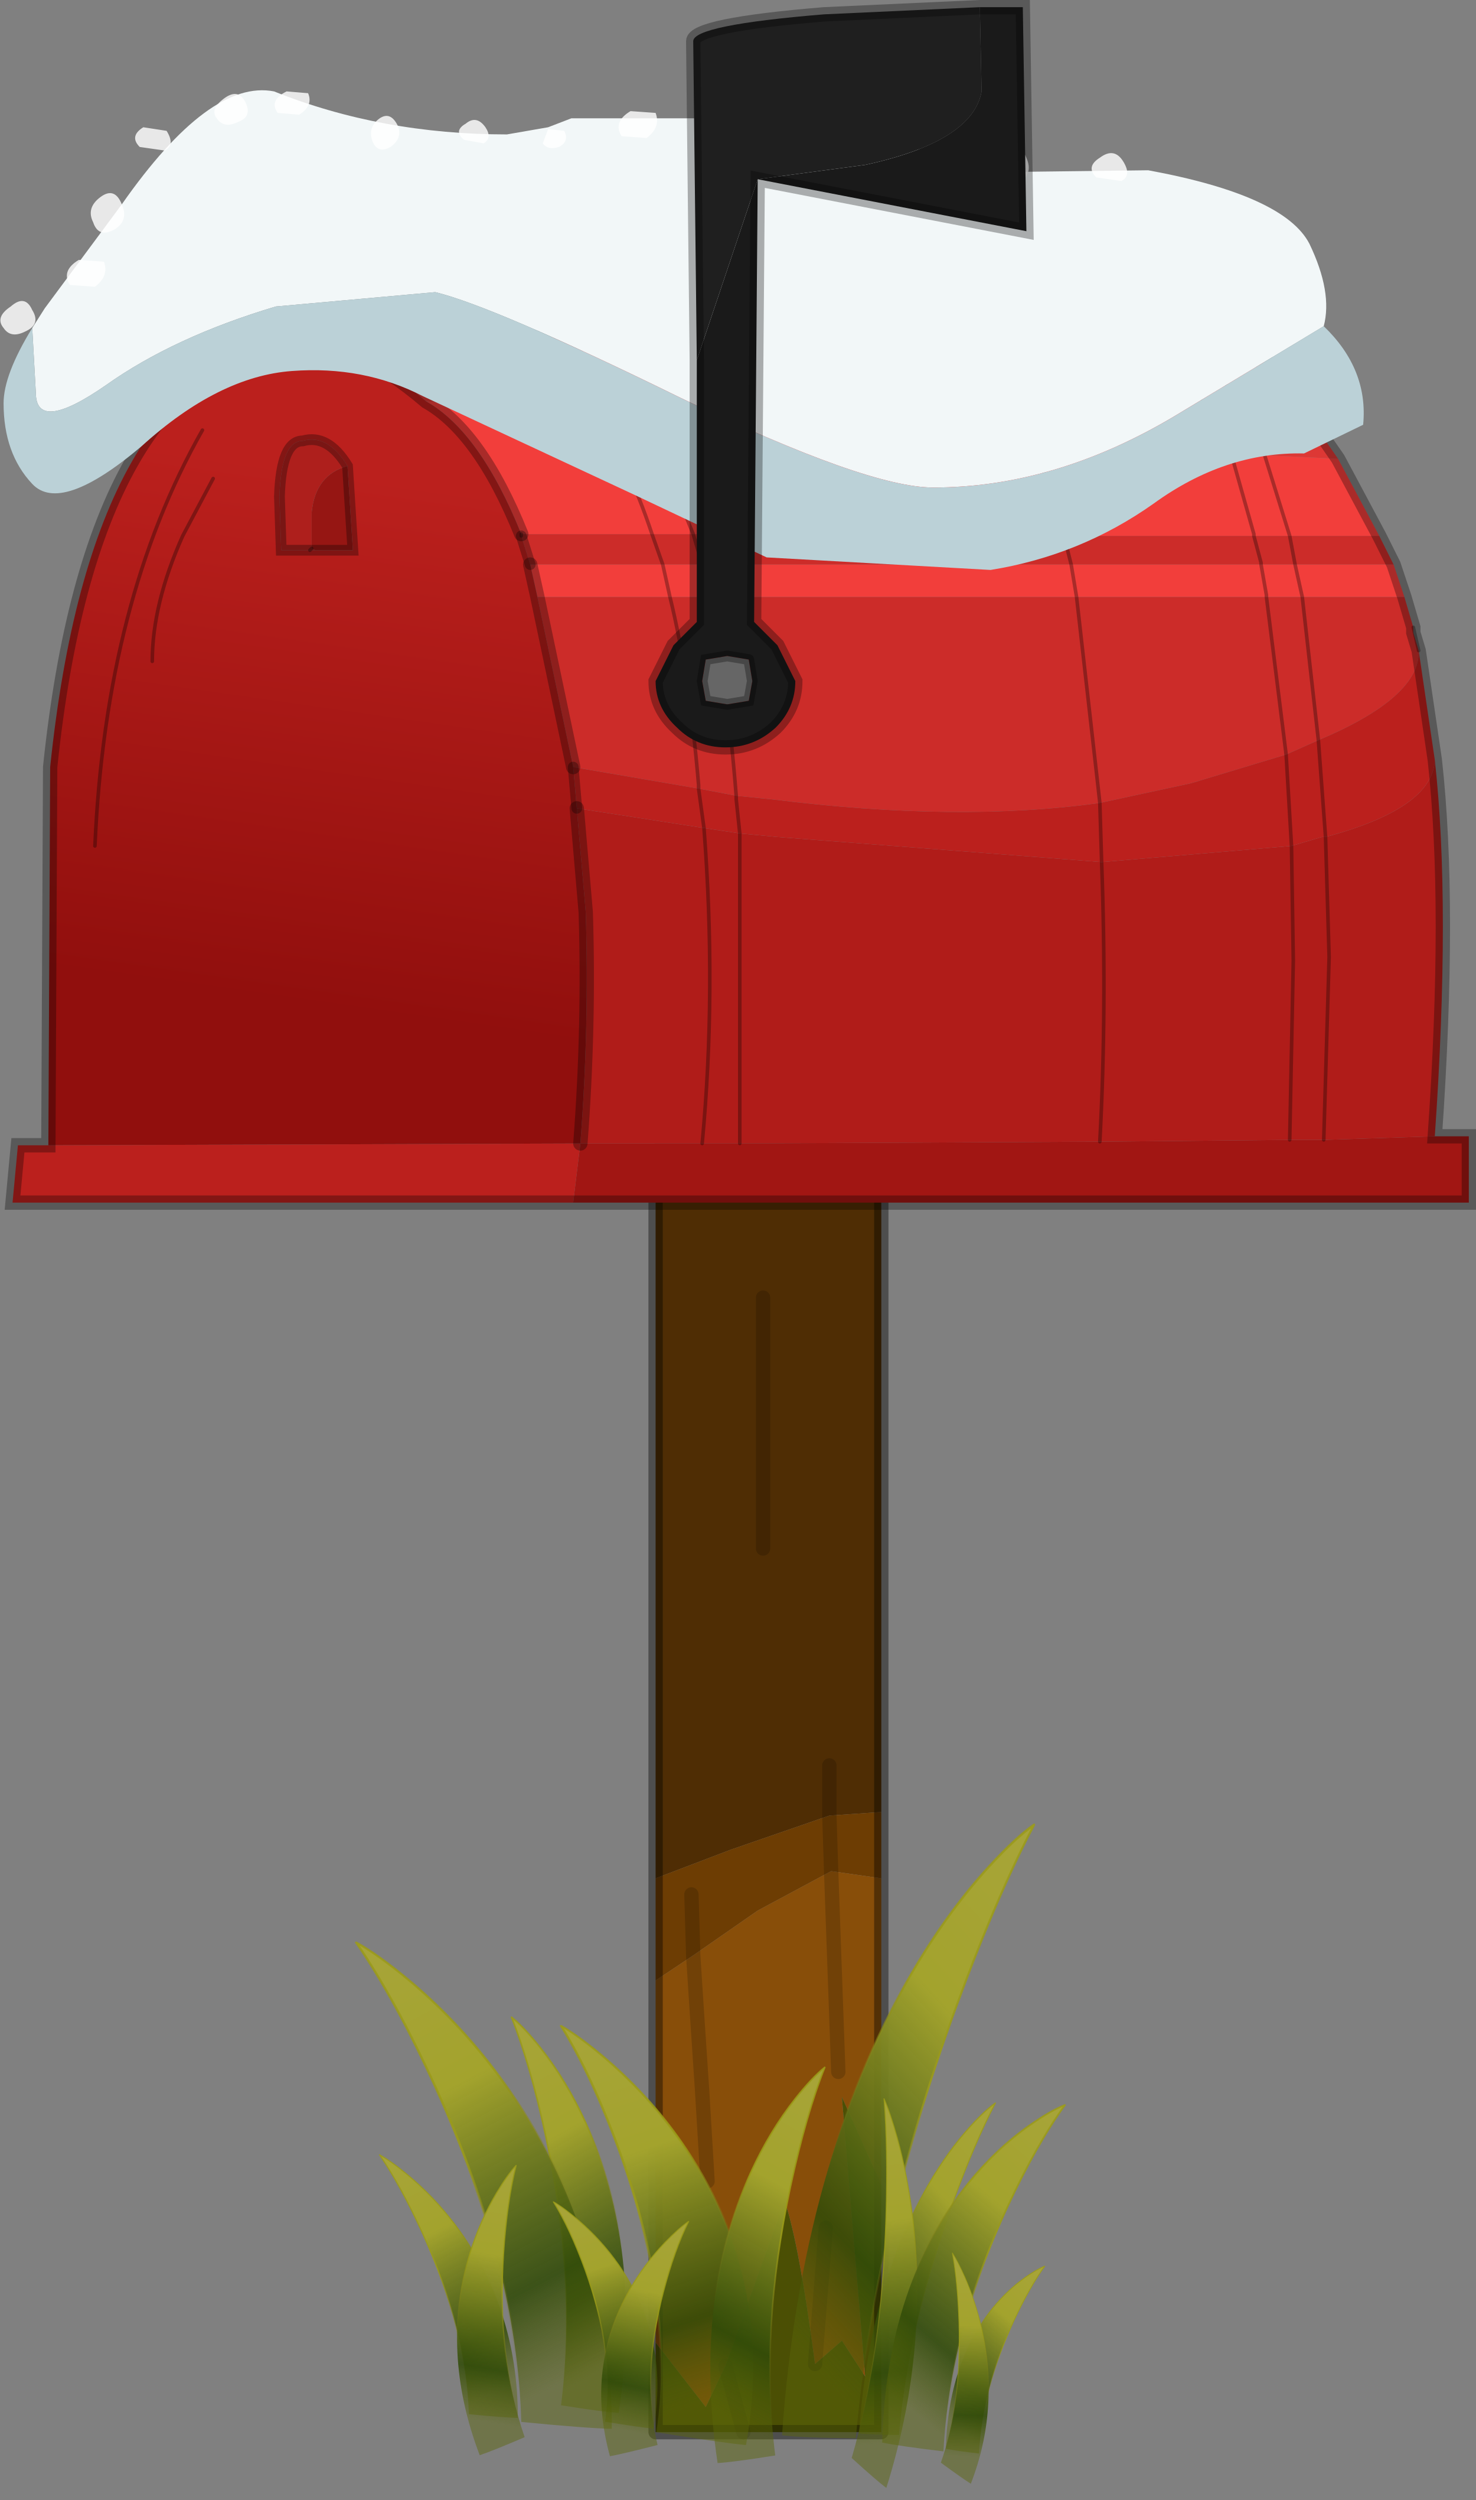 <?xml version="1.0" encoding="UTF-8" standalone="no"?>
<svg xmlns:xlink="http://www.w3.org/1999/xlink" height="69.75px" width="41.2px" xmlns="http://www.w3.org/2000/svg">
  <rect width="100%" height="100%" fill="#808080" stroke="none"/>
  <g transform="matrix(1.0, 0.0, 0.0, 1.0, 20.85, 68.0)">
    <use data-characterId="172" height="36.15" transform="matrix(1.0, 0.0, 0.0, 1.0, -2.75, -36.1)" width="6.7" xlink:href="#decoration186-shape0"/>
    <use data-characterId="174" height="138.9" transform="matrix(-0.087, 0.013, 0.0, 0.083, -3.354, -12.229)" width="37.25" xlink:href="#decoration186-sprite0"/>
    <use data-characterId="175" height="140.45" transform="matrix(0.104, 0.044, -0.025, 0.134, 4.175, -18.757)" width="40.4" xlink:href="#decoration186-sprite1"/>
    <use data-characterId="175" height="140.45" transform="matrix(-0.131, 0.02, 0.019, 0.103, -6.066, -14.576)" width="40.4" xlink:href="#decoration186-sprite1"/>
    <use data-characterId="175" height="140.45" transform="matrix(-0.134, 0.006, 0.004, 0.086, -0.233, -11.729)" width="40.4" xlink:href="#decoration186-sprite1"/>
    <use data-characterId="174" height="138.9" transform="matrix(0.087, 0.013, 0.0, 0.083, -1.046, -10.829)" width="37.25" xlink:href="#decoration186-sprite0"/>
    <use data-characterId="175" height="140.45" transform="matrix(0.088, 0.036, -0.015, 0.077, 5.626, -10.629)" width="40.4" xlink:href="#decoration186-sprite1"/>
    <use data-characterId="176" height="33.75" transform="matrix(1.0, 0.0, 0.0, 1.0, -20.85, -68.0)" width="41.2" xlink:href="#decoration186-shape2"/>
  </g>
  <defs>
    <g id="decoration186-shape0" transform="matrix(1.0, 0.0, 0.0, 1.0, 2.75, 36.1)">
      <path d="M0.45 -24.8 L0.45 -31.8 0.45 -24.8 M2.3 -17.35 L-0.45 -16.4 -2.55 -15.6 -2.55 -35.9 3.75 -35.9 3.75 -17.45 2.3 -17.35 2.3 -18.75 2.3 -17.35" fill="#4f2d04" fill-rule="evenodd" stroke="none"/>
      <path d="M2.35 -15.8 L0.3 -14.7 -1.5 -13.45 -2.55 -12.75 -2.55 -15.6 -0.45 -16.4 2.3 -17.35 2.35 -15.8 2.3 -17.35 3.75 -17.45 3.75 -15.6 2.35 -15.8 M-1.55 -15.15 L-1.5 -13.45 -1.55 -15.15" fill="#6d3d03" fill-rule="evenodd" stroke="none"/>
      <path d="M-1.5 -13.45 L0.3 -14.7 2.35 -15.8 3.75 -15.6 3.75 -7.05 2.65 -9.5 3.3 -1.7 2.65 -2.7 1.9 -2.05 Q1.45 -5.45 1.05 -6.6 L-0.6 -2.0 -1.15 -0.85 -2.55 -2.65 -2.55 -3.55 -2.55 -12.75 -1.5 -13.45 -1.4 -11.9 -1.25 -9.65 -1.1 -7.15 -1.25 -9.65 -1.4 -11.9 -1.5 -13.45 M2.55 -10.2 L2.35 -15.8 2.55 -10.2 M2.2 -5.85 L1.9 -2.05 2.2 -5.85" fill="#884e09" fill-rule="evenodd" stroke="none"/>
      <path d="M-0.6 -2.0 L1.05 -6.6 Q1.45 -5.45 1.9 -2.05 L2.65 -2.7 3.3 -1.7 2.65 -9.5 3.75 -7.05 3.75 -0.15 -0.1 -0.15 -2.55 -0.15 -2.55 -2.65 -1.15 -0.85 -0.6 -2.0 -0.1 -0.15 -0.6 -2.0" fill="#4b4f04" fill-rule="evenodd" stroke="none"/>
      <path d="M0.45 -31.8 L0.45 -24.8 M2.35 -15.8 L2.3 -17.35 2.3 -18.75 M-1.5 -13.45 L-1.55 -15.15 M-0.6 -2.0 L-0.1 -0.15 M1.9 -2.05 L2.2 -5.85 M2.35 -15.8 L2.55 -10.2 M-1.1 -7.15 L-1.25 -9.65 -1.4 -11.9 -1.5 -13.45" fill="none" stroke="#000000" stroke-linecap="round" stroke-linejoin="round" stroke-opacity="0.169" stroke-width="0.4"/>
      <path d="M-2.55 -15.6 L-2.55 -12.75 -2.55 -3.55 -2.55 -2.65 -2.55 -0.15 -0.1 -0.15 3.75 -0.15 3.75 -7.05 3.75 -15.6 3.75 -17.45 3.75 -35.9 -2.55 -35.9 -2.55 -15.6 Z" fill="none" stroke="#000000" stroke-linecap="round" stroke-linejoin="round" stroke-opacity="0.388" stroke-width="0.4"/>
    </g>
    <g id="decoration186-sprite0" transform="matrix(1.0, 0.0, 0.0, 1.0, 19.95, 114.6)">
      <use data-characterId="173" height="138.9" transform="matrix(1.0, 0.0, 0.0, 1.0, -19.95, -114.6)" width="37.25" xlink:href="#decoration186-shape1"/>
    </g>
    <g id="decoration186-shape1" transform="matrix(1.0, 0.0, 0.0, 1.0, 19.95, 114.6)">
      <path d="M-17.35 24.05 Q-25.2 -29.85 -6.75 -75.15 -0.65 -90.15 7.7 -102.5 13.1 -110.45 17.05 -114.35 11.05 -97.6 6.05 -72.6 -3.9 -22.6 1.15 18.6 -12.3 22.95 -17.35 24.05" fill="url(#decoration186-gradient0)" fill-rule="evenodd" stroke="none"/>
      <path d="M-17.35 24.05 Q-25.2 -29.85 -6.75 -75.15 -0.65 -90.15 7.7 -102.5 13.1 -110.45 17.05 -114.35 11.05 -97.6 6.05 -72.6 -3.9 -22.6 1.15 18.6" fill="none" stroke="url(#decoration186-gradient1)" stroke-linecap="round" stroke-linejoin="round" stroke-width="0.5"/>
    </g>
    <linearGradient gradientTransform="matrix(7.0E-4, 0.08, -0.021, -0.009, -3.45, -52.95)" gradientUnits="userSpaceOnUse" id="decoration186-gradient0" spreadMethod="pad" x1="-819.2" x2="819.2">
      <stop offset="0.0" stop-color="#a7a438"/>
      <stop offset="0.329" stop-color="#a3a32d"/>
      <stop offset="0.788" stop-color="#314b08" stop-opacity="0.863"/>
      <stop offset="1.0" stop-color="#5b6609" stop-opacity="0.451"/>
    </linearGradient>
    <linearGradient gradientTransform="matrix(-0.007, 0.055, -0.019, -0.04, -4.1, -57.1)" gradientUnits="userSpaceOnUse" id="decoration186-gradient1" spreadMethod="pad" x1="-819.2" x2="819.2">
      <stop offset="0.396" stop-color="#9b9b17" stop-opacity="0.851"/>
      <stop offset="1.0" stop-color="#6b6b1d" stop-opacity="0.0"/>
    </linearGradient>
    <g id="decoration186-sprite1" transform="matrix(1.0, 0.0, 0.0, 1.0, 18.45, 117.2)">
      <use data-characterId="174" height="138.9" transform="matrix(1.0, 0.0, 0.0, 1.0, -18.45, -117.2)" width="37.25" xlink:href="#decoration186-sprite0"/>
      <use data-characterId="174" height="138.9" transform="matrix(0.541, 0.0, 0.0, 0.541, 1.805, -60.213)" width="37.25" xlink:href="#decoration186-sprite0"/>
      <use data-characterId="174" height="138.9" transform="matrix(-0.541, 0.0, 0.0, 0.541, 13.945, -51.913)" width="37.25" xlink:href="#decoration186-sprite0"/>
    </g>
    <g id="decoration186-shape2" transform="matrix(1.0, 0.0, 0.0, 1.0, 20.85, 68.0)">
      <path d="M16.5 -55.2 L14.45 -55.3 Q13.05 -58.1 12.25 -58.7 13.05 -58.1 14.45 -55.3 L13.5 -55.4 Q12.05 -58.15 11.25 -58.75 12.05 -58.15 13.5 -55.4 L8.0 -55.75 Q7.15 -57.85 5.95 -58.7 L11.25 -58.75 12.25 -58.7 14.7 -57.8 16.5 -55.2 M-12.55 -58.55 L-6.55 -58.6 -5.15 -58.6 5.95 -58.7 Q7.15 -57.85 8.0 -55.75 L-2.95 -56.5 -4.3 -56.55 Q-5.25 -57.95 -6.55 -58.6 -5.25 -57.95 -4.3 -56.55 L-8.95 -56.8 Q-10.95 -58.5 -12.55 -58.55 M-2.95 -56.5 L-4.2 -57.8 -5.15 -58.6 -4.2 -57.8 -2.95 -56.5" fill="#dd3835" fill-rule="evenodd" stroke="none"/>
      <path d="M14.15 -53.05 L15.15 -53.05 17.65 -53.05 18.05 -52.25 15.3 -52.25 15.15 -53.05 15.3 -52.25 14.35 -52.25 9.05 -52.25 8.85 -53.05 9.05 -52.25 -1.25 -52.25 -1.5 -53.1 -1.25 -52.25 -2.35 -52.25 -2.65 -53.1 -2.35 -52.25 -6.05 -52.25 -6.3 -53.05 -6.3 -53.1 -2.65 -53.1 -1.5 -53.1 8.85 -53.05 14.15 -53.05 14.35 -52.3 14.35 -52.25 14.35 -52.3 14.15 -53.05 M18.35 -51.35 L18.6 -50.5 18.6 -50.35 18.75 -49.85 Q18.8 -48.55 15.95 -47.35 L15.05 -46.95 12.4 -46.15 9.85 -45.6 9.8 -46.05 9.2 -51.35 9.8 -46.05 9.85 -45.6 Q5.9 -45.05 0.7 -45.7 L-0.3 -45.8 Q-0.55 -48.95 -1.05 -51.35 -0.55 -48.95 -0.3 -45.8 L-1.35 -46.0 -4.85 -46.6 -5.85 -51.35 -2.15 -51.35 -1.05 -51.35 9.2 -51.35 14.5 -51.35 15.5 -51.35 18.35 -51.35 M14.5 -51.35 L15.05 -46.95 14.5 -51.35 M15.95 -47.35 L15.5 -51.35 15.95 -47.35 M-1.35 -46.0 L-1.35 -46.1 Q-1.6 -49.1 -2.15 -51.35 -1.6 -49.1 -1.35 -46.1 L-1.35 -46.0" fill="#cc2c29" fill-rule="evenodd" stroke="none"/>
      <path d="M14.45 -55.3 L16.5 -55.2 17.65 -53.05 15.15 -53.05 14.15 -53.05 14.15 -53.1 13.5 -55.4 14.15 -53.1 14.15 -53.05 8.85 -53.05 8.0 -55.75 8.85 -53.05 -1.5 -53.1 -2.85 -56.4 -2.95 -56.5 -2.85 -56.4 -1.5 -53.1 -2.65 -53.1 Q-3.35 -55.2 -4.3 -56.55 -3.35 -55.2 -2.65 -53.1 L-6.3 -53.1 Q-7.45 -55.95 -8.95 -56.8 L-4.3 -56.55 -2.95 -56.5 8.0 -55.75 13.5 -55.4 14.45 -55.3 15.15 -53.05 14.45 -55.3 M18.05 -52.25 L18.35 -51.35 15.5 -51.35 14.5 -51.35 9.2 -51.35 9.05 -52.25 9.2 -51.35 -1.05 -51.35 -1.25 -52.25 -1.05 -51.35 -2.15 -51.35 -2.35 -52.25 -2.15 -51.35 -5.85 -51.35 -6.05 -52.25 -2.35 -52.25 -1.25 -52.25 9.05 -52.25 14.35 -52.25 14.5 -51.4 14.5 -51.35 14.5 -51.4 14.35 -52.25 15.3 -52.25 18.05 -52.25 M15.3 -52.25 L15.5 -51.35 15.3 -52.25" fill="#f23e3b" fill-rule="evenodd" stroke="none"/>
      <path d="M19.2 -46.8 Q19.65 -42.75 19.2 -36.3 L16.1 -36.2 15.15 -36.2 9.9 -36.15 9.85 -36.15 -0.2 -36.1 -1.15 -36.1 -1.25 -36.1 -4.65 -36.1 Q-4.4 -39.35 -4.5 -42.55 L-4.75 -45.45 -1.2 -44.9 -0.2 -44.75 0.85 -44.65 9.9 -43.95 15.2 -44.4 16.05 -44.65 16.15 -44.65 Q19.15 -45.45 19.2 -46.8 M9.9 -43.95 Q10.05 -39.9 9.85 -36.15 10.05 -39.9 9.9 -43.95 M-0.2 -36.1 L-0.2 -44.75 -0.2 -36.1 M15.2 -44.4 L15.25 -41.2 15.15 -36.2 15.25 -41.2 15.2 -44.4 M16.1 -36.2 L16.25 -41.3 16.15 -44.65 16.25 -41.3 16.1 -36.2 M-1.25 -36.1 Q-0.85 -40.35 -1.2 -44.9 -0.85 -40.35 -1.25 -36.1" fill="#b01c19" fill-rule="evenodd" stroke="none"/>
      <path d="M18.75 -49.85 L19.2 -46.8 Q19.15 -45.45 16.15 -44.65 L15.95 -47.35 16.15 -44.65 16.05 -44.65 15.2 -44.4 9.9 -43.95 9.85 -45.6 9.9 -43.95 0.85 -44.65 -0.2 -44.75 -0.3 -45.7 -0.3 -45.8 -0.3 -45.7 -0.2 -44.75 -1.2 -44.9 -1.35 -46.0 -0.3 -45.8 0.7 -45.7 Q5.9 -45.05 9.85 -45.6 L12.4 -46.15 15.05 -46.95 15.2 -44.4 15.05 -46.95 15.95 -47.35 Q18.8 -48.55 18.75 -49.85 M-4.85 -34.45 L-20.5 -34.45 -20.35 -36.05 -19.5 -36.05 -4.65 -36.1 -4.85 -34.45 M-1.35 -46.0 L-1.2 -44.9 -4.75 -45.45 -4.85 -46.6 -1.35 -46.0" fill="#bb201d" fill-rule="evenodd" stroke="none"/>
      <path d="M19.2 -36.3 L20.15 -36.3 20.15 -34.45 -4.85 -34.45 -4.65 -36.1 -1.25 -36.1 -1.15 -36.1 -0.2 -36.1 9.85 -36.15 9.9 -36.15 15.15 -36.2 16.1 -36.2 19.2 -36.3" fill="#a11613" fill-rule="evenodd" stroke="none"/>
      <path d="M-12.05 -52.65 L-12.2 -52.65 -12.15 -52.7 -12.2 -52.65 -13.0 -52.65 -13.05 -54.15 Q-13.0 -55.7 -12.4 -55.7 -11.7 -55.9 -11.15 -55.0 -12.05 -54.75 -12.15 -53.7 L-12.15 -52.7 -12.05 -52.65" fill="#ae1f1c" fill-rule="evenodd" stroke="none"/>
      <path d="M-12.05 -52.65 L-12.15 -52.7 -12.15 -53.7 Q-12.05 -54.75 -11.15 -55.0 L-11.0 -52.65 -12.05 -52.65" fill="#961613" fill-rule="evenodd" stroke="none"/>
      <path d="M-19.5 -36.05 L-19.45 -46.6 Q-18.3 -57.65 -12.65 -58.55 L-12.55 -58.55 Q-10.95 -58.5 -8.95 -56.8 -7.45 -55.95 -6.3 -53.1 L-6.3 -53.05 -6.05 -52.25 -5.85 -51.35 -4.85 -46.6 -4.75 -45.45 -4.5 -42.55 Q-4.4 -39.35 -4.65 -36.1 L-19.5 -36.05 M-16.6 -49.55 Q-16.6 -51.15 -15.75 -53.05 L-14.9 -54.65 -15.75 -53.05 Q-16.6 -51.15 -16.6 -49.55 M-12.2 -52.65 L-12.05 -52.65 -11.0 -52.65 -11.15 -55.0 Q-11.7 -55.9 -12.4 -55.7 -13.0 -55.7 -13.05 -54.15 L-13.0 -52.65 -12.2 -52.65 M-18.2 -44.4 Q-17.9 -51.25 -15.2 -56.0 -17.9 -51.25 -18.2 -44.4" fill="url(#decoration186-gradient2)" fill-rule="evenodd" stroke="none"/>
      <path d="M-6.05 -52.25 L-6.3 -53.05 M-12.2 -52.65 L-12.05 -52.65 -11.0 -52.65 -11.15 -55.0 Q-11.7 -55.9 -12.4 -55.7 -13.0 -55.7 -13.05 -54.15 L-13.0 -52.65 -12.2 -52.65 M-4.85 -46.6 L-4.75 -45.45" fill="none" stroke="#000000" stroke-linecap="round" stroke-linejoin="miter-clip" stroke-miterlimit="5.0" stroke-opacity="0.302" stroke-width="0.3"/>
      <path d="M12.25 -58.7 Q13.05 -58.1 14.45 -55.3 L15.15 -53.05 15.3 -52.25 15.5 -51.35 15.95 -47.35 16.15 -44.65 16.25 -41.3 16.1 -36.2 M13.5 -55.4 L14.15 -53.1 14.15 -53.05 14.35 -52.3 14.35 -52.25 14.5 -51.4 14.5 -51.35 15.05 -46.95 15.2 -44.4 15.25 -41.2 15.15 -36.2 M18.6 -50.5 L18.75 -49.85 M9.05 -52.25 L9.2 -51.35 9.8 -46.05 9.85 -45.6 9.9 -43.95 Q10.05 -39.9 9.85 -36.15 M8.85 -53.05 L9.05 -52.25 M-1.25 -52.25 L-1.05 -51.35 Q-0.55 -48.95 -0.3 -45.8 L-0.3 -45.7 -0.2 -44.75 -0.2 -36.1 M8.0 -55.75 Q7.15 -57.85 5.95 -58.7 M8.85 -53.05 L8.0 -55.75 M-2.95 -56.5 L-2.85 -56.4 -1.5 -53.1 -1.25 -52.25 M11.25 -58.75 Q12.05 -58.15 13.5 -55.4 M-4.3 -56.55 Q-3.35 -55.2 -2.65 -53.1 L-2.35 -52.25 -2.15 -51.35 Q-1.6 -49.1 -1.35 -46.1 L-1.35 -46.0 -1.2 -44.9 Q-0.85 -40.35 -1.25 -36.1 M-4.3 -56.55 Q-5.25 -57.95 -6.55 -58.6 M-5.15 -58.6 L-4.2 -57.8 -2.95 -56.5 M-6.3 -53.05 L-6.3 -53.1 M-14.9 -54.65 L-15.75 -53.05 Q-16.6 -51.15 -16.6 -49.55 M-12.15 -52.7 L-12.2 -52.65 M-15.2 -56.0 Q-17.9 -51.25 -18.2 -44.4" fill="none" stroke="#000000" stroke-linecap="round" stroke-linejoin="miter-clip" stroke-miterlimit="5.0" stroke-opacity="0.302" stroke-width="0.1"/>
      <path d="M16.5 -55.2 L14.7 -57.8 12.25 -58.7 11.25 -58.75 5.95 -58.7 -5.15 -58.6 -6.55 -58.6 -12.55 -58.55 -12.65 -58.55 Q-18.3 -57.65 -19.45 -46.6 L-19.5 -36.05 -20.35 -36.05 -20.5 -34.45 -4.85 -34.45 20.15 -34.45 20.15 -36.3 19.2 -36.3 Q19.65 -42.75 19.2 -46.8 L18.75 -49.85 18.6 -50.35 18.6 -50.5 18.35 -51.35 18.05 -52.25 17.65 -53.05 16.5 -55.2 M-6.05 -52.25 L-5.85 -51.35 -4.85 -46.6 M-6.3 -53.1 Q-7.45 -55.95 -8.95 -56.8 -10.95 -58.5 -12.55 -58.55 M-4.75 -45.45 L-4.5 -42.55 Q-4.4 -39.35 -4.65 -36.1" fill="none" stroke="#000000" stroke-linecap="round" stroke-linejoin="miter-clip" stroke-miterlimit="5.0" stroke-opacity="0.302" stroke-width="0.4"/>
      <path d="M-19.95 -58.85 L-19.6 -59.4 -17.45 -62.3 Q-15.0 -65.8 -13.2 -65.45 -10.2 -64.25 -6.7 -64.25 L-5.55 -64.45 -4.9 -64.7 0.35 -64.7 Q2.4 -64.7 4.4 -63.95 L7.1 -63.2 11.2 -63.25 Q15.0 -62.55 15.7 -61.2 16.35 -59.85 16.1 -58.9 L11.95 -56.4 Q8.6 -54.4 5.2 -54.4 3.35 -54.4 -1.85 -56.9 -7.05 -59.45 -8.7 -59.85 L-13.15 -59.45 Q-16.0 -58.6 -17.9 -57.25 -19.85 -55.9 -19.85 -57.05 L-19.95 -58.85" fill="#f2f7f8" fill-rule="evenodd" stroke="none"/>
      <path d="M-19.95 -58.85 L-19.85 -57.05 Q-19.85 -55.9 -17.9 -57.25 -16.0 -58.6 -13.15 -59.45 L-8.7 -59.85 Q-7.05 -59.45 -1.85 -56.9 3.35 -54.4 5.2 -54.4 8.6 -54.4 11.95 -56.4 L16.1 -58.9 Q17.35 -57.7 17.2 -56.15 L15.55 -55.35 Q13.35 -55.4 11.35 -53.95 9.3 -52.5 6.8 -52.1 L0.55 -52.45 -3.15 -54.2 -9.05 -56.95 Q-10.7 -57.8 -12.7 -57.65 -14.75 -57.5 -16.9 -55.55 -19.15 -53.65 -19.95 -54.5 -20.75 -55.35 -20.75 -56.75 -20.75 -57.55 -19.95 -58.85" fill="#bbd1d7" fill-rule="evenodd" stroke="none"/>
      <path d="M10.45 -62.95 L9.75 -63.05 Q9.45 -63.35 9.85 -63.6 10.25 -63.9 10.5 -63.5 10.75 -63.1 10.45 -62.95 M1.9 -64.45 L1.2 -64.55 Q0.9 -64.85 1.3 -65.1 L1.95 -65.0 Q2.2 -64.6 1.9 -64.45 M3.7 -63.9 L3.1 -64.0 Q2.85 -64.3 3.3 -64.6 3.7 -64.95 3.9 -64.5 4.15 -64.1 3.7 -63.9 M6.25 -63.45 L5.65 -63.5 Q5.4 -63.85 5.9 -64.1 L6.5 -64.05 Q6.65 -63.7 6.25 -63.45 M7.2 -63.8 Q7.6 -64.1 7.8 -63.6 8.0 -63.15 7.6 -62.9 7.15 -62.65 7.0 -63.1 6.8 -63.5 7.2 -63.8 M-20.55 -59.45 Q-20.15 -59.8 -19.95 -59.35 -19.7 -58.95 -20.15 -58.75 -20.55 -58.55 -20.75 -58.85 -21.0 -59.15 -20.55 -59.45 M-9.95 -63.9 Q-10.3 -63.7 -10.45 -64.05 -10.6 -64.45 -10.25 -64.7 -9.95 -64.9 -9.75 -64.5 -9.6 -64.15 -9.95 -63.9 M-7.35 -64.0 L-7.9 -64.1 Q-8.2 -64.35 -7.85 -64.55 -7.55 -64.8 -7.3 -64.45 -7.1 -64.15 -7.35 -64.0 M-5.55 -64.4 L-5.1 -64.35 Q-4.95 -64.05 -5.25 -63.9 -5.55 -63.8 -5.7 -64.0 L-5.55 -64.4 M-1.35 -64.45 Q-1.6 -65.0 -1.05 -65.35 -0.55 -65.75 -0.3 -65.1 0.0 -64.5 -0.55 -64.2 -1.15 -63.85 -1.35 -64.45 M-3.5 -64.2 Q-3.75 -64.6 -3.25 -64.9 L-2.55 -64.85 Q-2.4 -64.45 -2.8 -64.15 L-3.5 -64.2 M-17.45 -62.3 Q-17.25 -61.85 -17.65 -61.6 -18.1 -61.35 -18.25 -61.8 -18.45 -62.2 -18.05 -62.5 -17.65 -62.8 -17.45 -62.3 M-16.25 -63.8 L-16.95 -63.9 Q-17.25 -64.2 -16.85 -64.45 L-16.2 -64.35 Q-15.95 -63.95 -16.25 -63.8 M-14.0 -65.15 Q-13.8 -64.75 -14.2 -64.6 -14.6 -64.4 -14.8 -64.7 -15.0 -64.95 -14.6 -65.25 -14.2 -65.55 -14.0 -65.15 M-12.5 -64.8 L-13.1 -64.85 Q-13.35 -65.2 -12.85 -65.45 L-12.25 -65.4 Q-12.1 -65.05 -12.5 -64.8 M-18.9 -60.05 Q-19.15 -60.45 -18.65 -60.75 L-17.95 -60.7 Q-17.8 -60.3 -18.2 -60.0 L-18.9 -60.05" fill="#ffffff" fill-opacity="0.82" fill-rule="evenodd" stroke="none"/>
      <path d="M0.05 -49.6 L0.15 -49.0 0.05 -48.45 -0.55 -48.35 -1.15 -48.45 -1.25 -49.0 -1.15 -49.6 -0.55 -49.7 0.05 -49.6" fill="#666666" fill-rule="evenodd" stroke="none"/>
      <path d="M6.5 -67.8 L7.7 -67.8 7.8 -61.55 0.3 -63.0 3.3 -63.4 Q6.3 -64.05 6.55 -65.45 L6.5 -67.8 M0.3 -63.0 L0.2 -50.65 0.85 -50.0 1.35 -49.0 Q1.35 -48.25 0.8 -47.7 0.2 -47.15 -0.6 -47.15 -1.4 -47.15 -1.95 -47.7 -2.55 -48.25 -2.55 -49.0 L-2.05 -50.0 -1.4 -50.65 -1.4 -57.95 0.3 -63.0 M0.05 -49.6 L-0.55 -49.7 -1.15 -49.6 -1.25 -49.0 -1.15 -48.45 -0.55 -48.35 0.05 -48.45 0.15 -49.0 0.05 -49.6" fill="#1a1a1a" fill-rule="evenodd" stroke="none"/>
      <path d="M6.5 -67.8 L6.55 -65.45 Q6.3 -64.05 3.3 -63.4 L0.3 -63.0 -1.4 -57.95 -1.5 -66.85 Q-1.5 -67.3 2.15 -67.6 L6.5 -67.8" fill="#1f1f1f" fill-rule="evenodd" stroke="none"/>
      <path d="M0.05 -49.6 L0.15 -49.0 0.05 -48.45 -0.55 -48.35 -1.15 -48.45 -1.25 -49.0 -1.15 -49.6 -0.55 -49.7 0.05 -49.6" fill="none" stroke="#000000" stroke-linecap="round" stroke-linejoin="miter-clip" stroke-miterlimit="5.0" stroke-opacity="0.302" stroke-width="0.3"/>
      <path d="M0.3 -63.0 L7.8 -61.55 7.7 -67.8 6.5 -67.8 2.15 -67.6 Q-1.5 -67.3 -1.5 -66.85 L-1.4 -57.95 -1.4 -50.65 -2.05 -50.0 -2.55 -49.0 Q-2.55 -48.25 -1.95 -47.7 -1.4 -47.15 -0.6 -47.15 0.2 -47.15 0.8 -47.7 1.35 -48.25 1.35 -49.0 L0.85 -50.0 0.2 -50.65 0.3 -63.0 Z" fill="none" stroke="#000000" stroke-linecap="round" stroke-linejoin="miter-clip" stroke-miterlimit="5.0" stroke-opacity="0.302" stroke-width="0.4"/>
    </g>
    <linearGradient gradientTransform="matrix(0.001, -0.009, 0.014, 0.002, -12.0, -47.4)" gradientUnits="userSpaceOnUse" id="decoration186-gradient2" spreadMethod="pad" x1="-819.2" x2="819.2">
      <stop offset="0.0" stop-color="#910f0d"/>
      <stop offset="1.0" stop-color="#bb201d"/>
    </linearGradient>
  </defs>
</svg>
